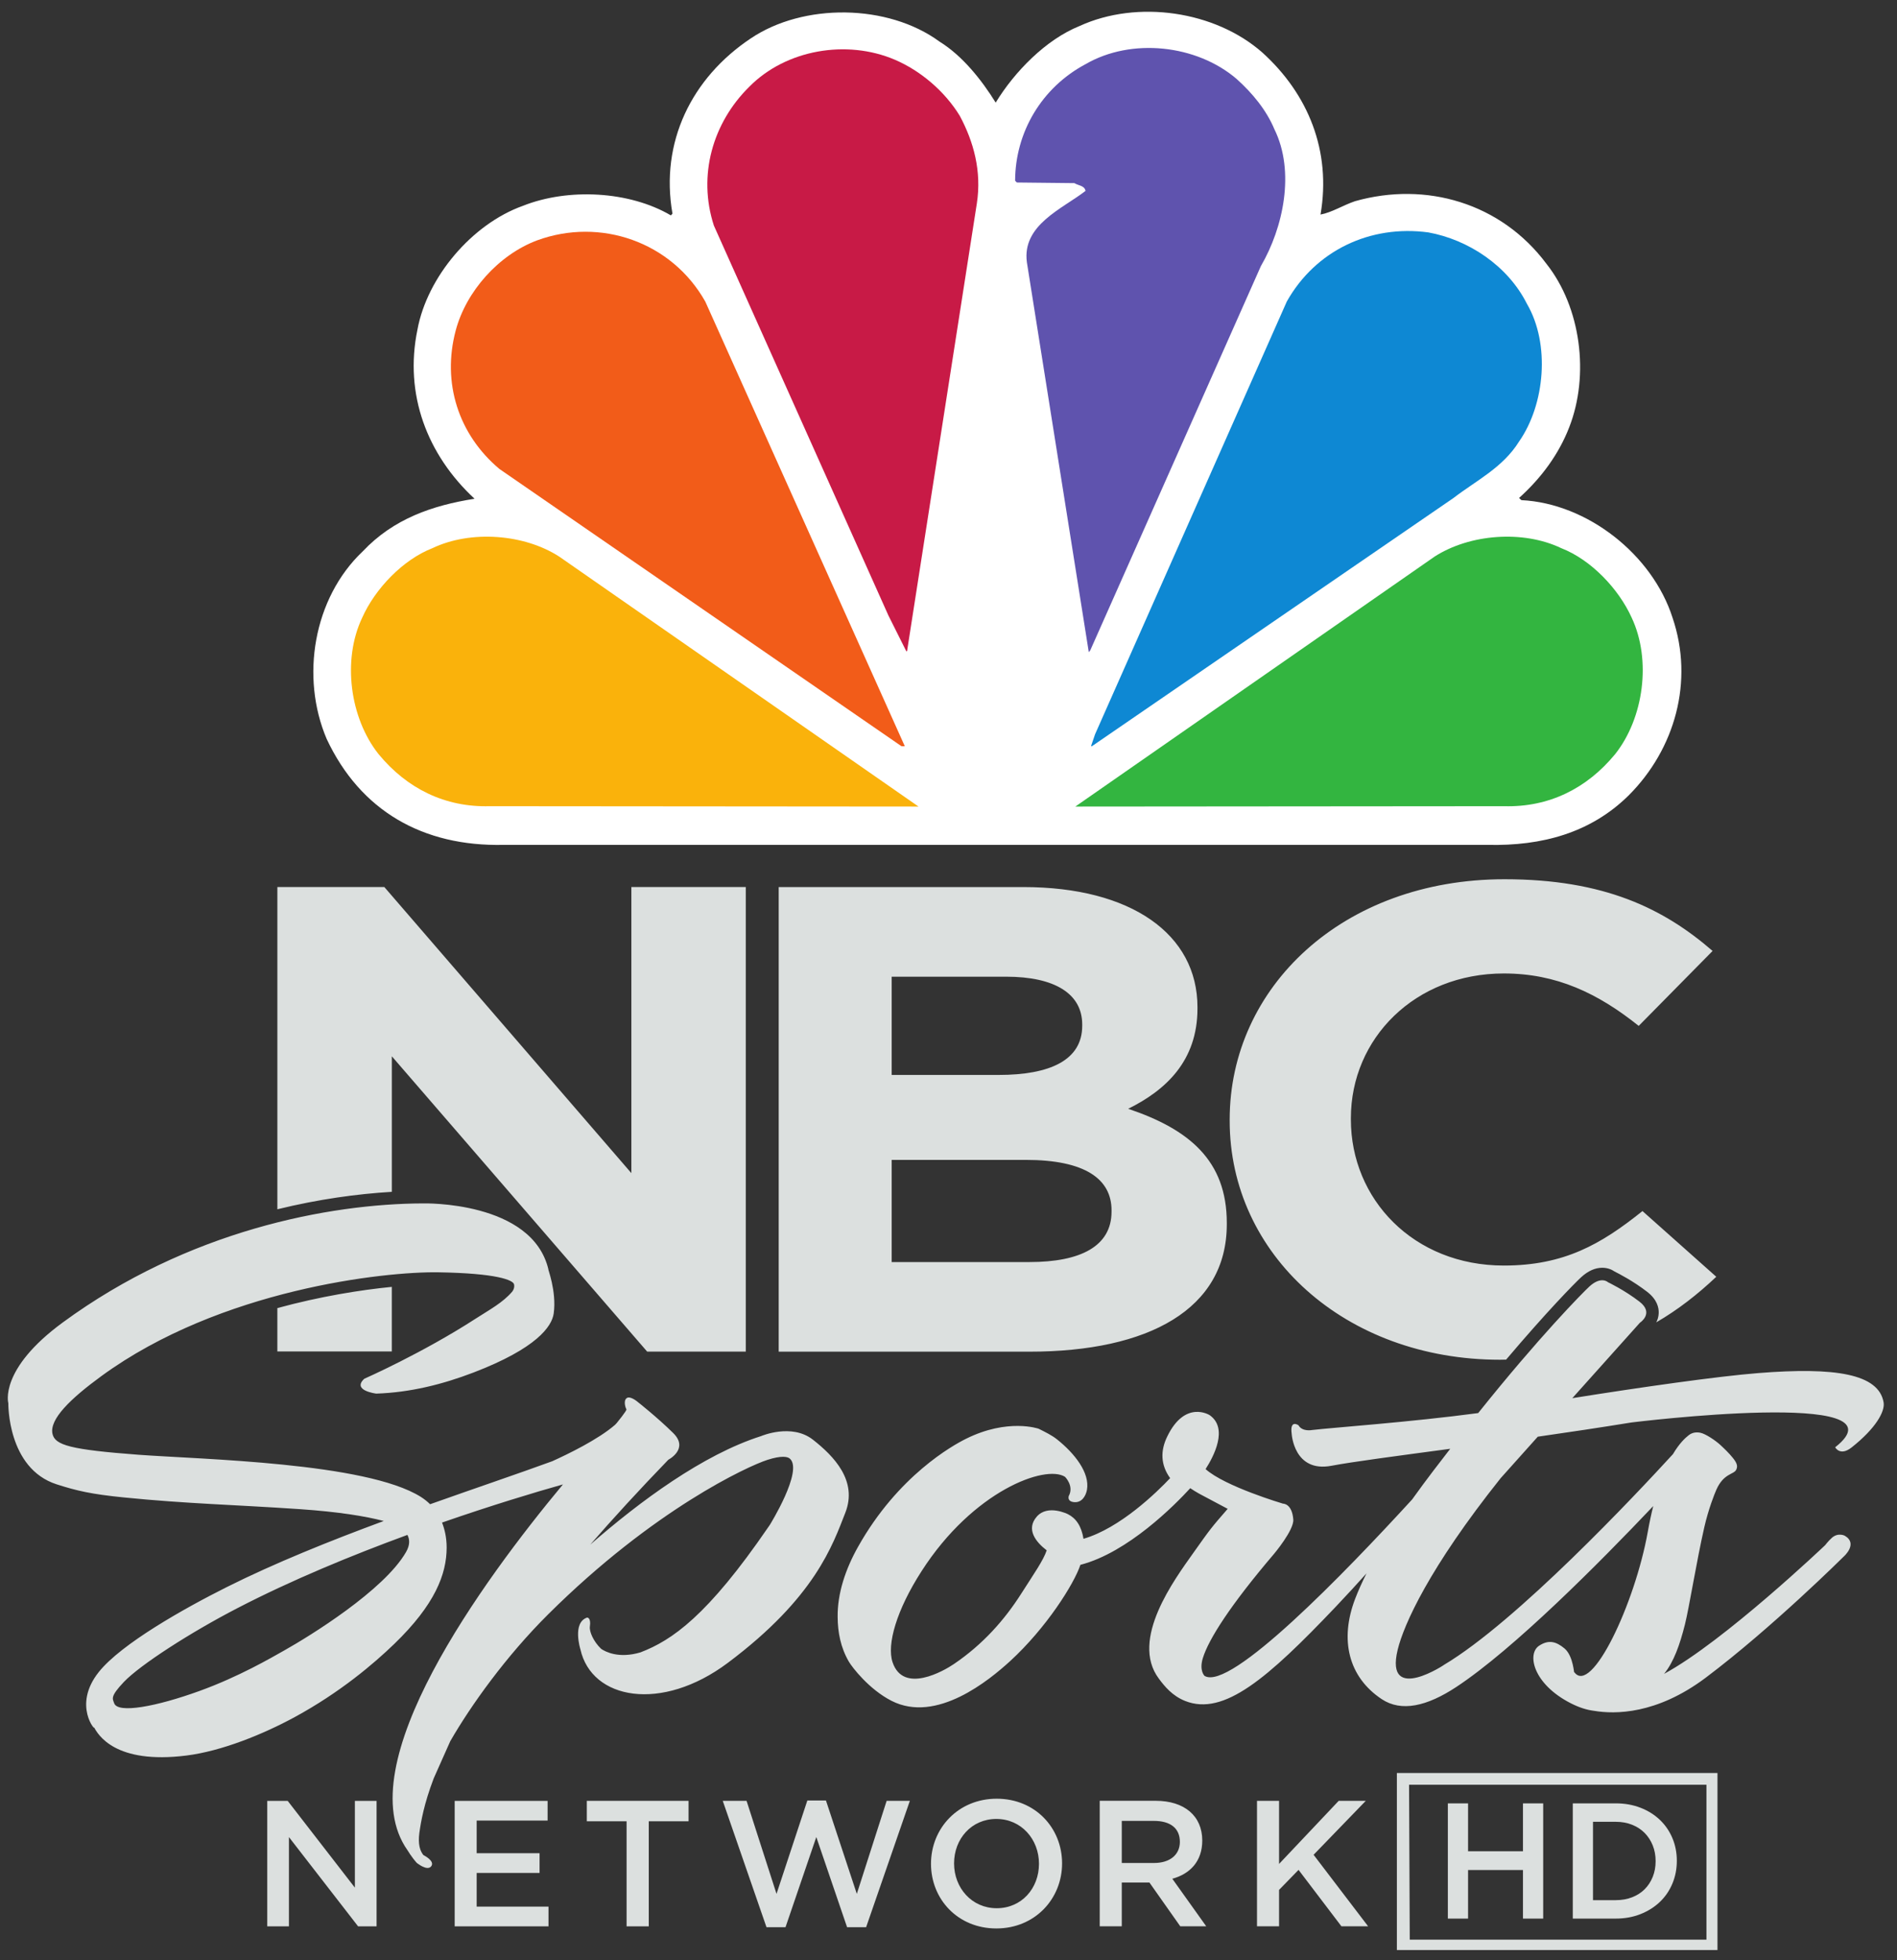 <svg version="1.1" viewBox="0 0 257.64 266.12" xmlns="http://www.w3.org/2000/svg">
 <rect x="0" y="0" width="257.64" height="266.12" fill="#333333" stroke="none"/>
 <defs>
  <clipPath id="a">
   <path d="m542.43 308.32h96.656v98.808h-96.656v-98.808z"/>
  </clipPath>
  <clipPath id="b">
   <path d="m542.43 308.32h96.657v98.808h-96.657v-98.808z"/>
  </clipPath>
  <clipPath id="c">
   <path d="m542.43 308.32h96.656v98.808h-96.656v-98.808z"/>
  </clipPath>
  <clipPath id="d">
   <path d="m542.43 308.32h96.657v98.808h-96.657v-98.808z"/>
  </clipPath>
 </defs>
 <g transform="translate(-264.19,-433.21)">
  <g transform="matrix(2.636,0,0,-2.636,-1164.6,1508)">
   <g clip-path="url(#d)">
    <g transform="translate(628.64,308.43)">
     <path d="m-16.12 0.095h-1.375l-2.21 2.907-1.004-1.031v-1.876h-1.137v6.463h1.137v-3.25l3.073 3.25h1.395l-2.689-2.779zm-11.04 5.43h-1.653v-2.168h1.662c0.817 0 1.331 0.424 1.331 1.087 0 0.712-0.498 1.081-1.34 1.081m1.36-5.428-1.588 2.253h-1.425v-2.253h-1.136v6.463h2.882c1.487 0 2.401-0.785 2.401-2.048 0-1.074-0.636-1.72-1.543-1.967l1.747-2.448zm-9.476 5.528c-1.278 0-2.178-1.024-2.178-2.289 0-1.266 0.915-2.309 2.197-2.309 1.286 0 2.178 1.025 2.178 2.289 0 1.266-0.914 2.309-2.197 2.309m0-5.64c-1.983 0-3.367 1.504-3.367 3.331 0 1.828 1.402 3.351 3.386 3.351 1.986 0 3.368-1.507 3.368-3.331 0-1.83-1.403-3.351-3.387-3.351m-9.738 6.59h0.959l1.59-4.809 1.537 4.791h1.196l-2.254-6.509h-0.98l-1.586 4.645-1.587-4.645h-0.979l-2.254 6.509h1.227l1.543-4.791zm-8.17-6.482h-1.143v5.411h-2.049v1.052h5.242v-1.052h-2.05zm-5.212 5.447h-3.655v-1.679h3.241v-1.017h-3.241v-1.735h3.701v-1.016h-4.834v6.463h4.788zm-9.93 1.016h1.118v-6.463h-0.952l-3.564 4.598v-4.598h-1.117v6.463h1.053l3.462-4.469z" fill="#dce0df"/>
    </g>
   </g>
  </g>
  <g transform="matrix(2.636,0,0,-2.636,-1164.6,1508)">
   <g clip-path="url(#c)">
    <g transform="translate(593.33,402.45)">
     <path d="m0 0c0.969 1.59 2.584 3.245 4.316 3.943 2.978 1.367 6.989 0.786 9.428-1.368 2.359-2.137 3.556-5.063 2.993-8.34 0.584 0.108 1.163 0.482 1.78 0.689 3.647 1.031 7.521-0.088 9.864-3.231 1.771-2.238 2.224-5.72 1.168-8.417-0.528-1.365-1.423-2.596-2.583-3.637l0.119-0.112c3.405-0.168 6.751-2.81 7.789-6.056 1.111-3.271 0.129-6.766-2.267-9.157-1.958-1.927-4.46-2.603-7.256-2.542h-50.701c-4.169-0.091-7.383 1.755-9.119 5.455-1.355 3.183-0.691 7.248 1.857 9.661 1.587 1.681 3.593 2.367 5.762 2.71-2.444 2.266-3.632 5.381-2.942 8.711 0.498 2.701 2.799 5.435 5.437 6.377 2.333 0.925 5.485 0.763 7.62-0.494l0.082 0.09c-0.646 3.678 0.988 6.991 4.028 9.021 2.715 1.834 7.066 1.793 9.732-0.161 1.191-0.736 2.179-1.989 2.893-3.142" fill="#fff"/>
    </g>
   </g>
  </g>
  <g transform="matrix(2.636,0,0,-2.636,-1164.6,1508)">
   <g clip-path="url(#b)">
    <g transform="translate(607.69,401.08)">
     <path d="m0 0c1.078-2.192 0.456-5.074-0.695-7.047l-8.796-19.801-0.072-0.084-3.19 20.081c-0.256 1.921 1.816 2.744 3.023 3.675-0.054 0.283-0.376 0.27-0.575 0.4l-2.966 0.032-0.088 0.094c9e-3 2.486 1.361 4.793 3.629 6 2.372 1.376 5.721 1.002 7.777-0.755 0.835-0.749 1.544-1.618 1.953-2.595" fill="#5f53ae"/>
    </g>
    <g transform="translate(591.48,401.77)">
     <path d="m0 0c0.712-1.329 1.136-2.846 0.879-4.515l-3.585-22.99c0.014-0.038-0.013-0.064-0.047-0.075l-0.923 1.844-8.994 20.085c-0.84 2.589-0.058 5.289 1.816 7.139 1.896 1.93 5.032 2.456 7.504 1.403 1.318-0.563 2.566-1.611 3.35-2.891" fill="#c81a46"/>
    </g>
    <g transform="translate(620.7,392.09)">
     <path d="m0 0c1.208-2.063 0.934-5.183-0.406-7.098-0.838-1.346-2.219-2.013-3.368-2.899l-18.633-12.786h-0.051l0.21 0.614 9.877 22.284c1.479 2.63 4.297 3.964 7.291 3.561 2.047-0.371 4.088-1.702 5.08-3.676" fill="#0e88d3"/>
    </g>
    <g transform="translate(578.37,392.2)">
     <path d="m0 0 10.278-22.898h-0.17l-20.719 14.282c-2.11 1.772-2.966 4.435-2.251 7.126 0.534 2.017 2.209 3.901 4.193 4.645 3.259 1.194 6.934-0.073 8.669-3.155" fill="#f25c19"/>
    </g>
    <g transform="translate(626.1,375.92)">
     <path d="m0 0c1.024-2.178 0.62-5.168-0.853-7.024-1.464-1.779-3.424-2.744-5.721-2.682l-22.091-0.018 18.507 12.872c1.812 1.166 4.557 1.378 6.527 0.436 1.528-0.592 2.957-2.089 3.631-3.584" fill="#33b540"/>
    </g>
   </g>
  </g>
  <g transform="matrix(2.636,0,0,-2.636,-1164.6,1508)">
   <g clip-path="url(#a)">
    <g transform="translate(560.69,375.92)">
     <path d="m0 0c-1.036-2.178-0.632-5.168 0.844-7.024 1.467-1.779 3.427-2.744 5.723-2.682l22.097-0.018-18.51 12.872c-1.806 1.166-4.557 1.378-6.533 0.436-1.522-0.592-2.956-2.089-3.621-3.584" fill="#fab20b"/>
    </g>
    <g transform="translate(639.08,335.5)">
     <path d="m0 0c-0.248 1.484-2.504 1.834-6.461 1.518-2.089-0.166-6.037-0.726-9.579-1.292l3.481 3.884s0.757 0.487-0.021 1.087c-0.777 0.6-1.625 1.002-1.625 1.002s-0.347 0.333-0.954-0.221c-0.355-0.327-2.593-2.596-5.731-6.52-3.495-0.466-7.517-0.75-8.553-0.872 0 0-0.51-0.105-0.708 0.246 0 0-0.454 0.316-0.348-0.442 0 0 0.111-2.012 2.049-1.646 1.099 0.208 3.333 0.5 6.12 0.875-0.472-0.614-1.195-1.534-1.964-2.611-3.476-3.794-9.375-9.892-10.694-9.085 0 0-0.289 0.268-0.087 0.919 0.298 0.969 1.417 2.726 3.666 5.364 0 0 1.036 1.229 0.993 1.772-0.065 0.833-0.531 0.815-0.531 0.815s-2.99 0.884-3.988 1.78c0.419 0.65 1.183 2.101 0.207 2.78 0 0-1.257 0.798-2.178-1.094-0.372-0.755-0.339-1.482 0.145-2.152-0.684-0.725-2.578-2.577-4.464-3.124-0.107 0.658-0.386 1.059-0.805 1.269 0 0-1.039 0.523-1.603-0.128-0.561-0.648-0.064-1.295 0.512-1.736-0.171-0.514-0.646-1.187-1.311-2.229-0.85-1.336-1.958-2.601-3.47-3.626-0.513-0.35-2.611-1.562-3.162 0.097-0.301 0.913 0.203 2.679 1.496 4.686 2.662 4.145 6.384 5.503 7.392 4.858 0 0 0.473-0.468 0.193-0.985 0 0-0.107-0.284 0.274-0.318 0.385-0.037 0.598 0.297 0.662 0.632 0.158 0.877-0.637 1.881-1.543 2.601-0.272 0.216-0.585 0.366-0.945 0.547 0 0-1.583 0.558-3.745-0.518-0.664-0.328-3.499-1.89-5.56-5.561-0.654-1.162-1.066-2.407-1.052-3.612 5e-3 -0.794 0.154-1.578 0.579-2.307 0.163-0.278 1.029-1.417 2.193-2.013 2.323-1.19 5.049 1.072 6.111 2.04 1.868 1.711 3.297 3.977 3.625 4.962 2.448 0.633 4.87 3.086 5.66 3.948 0.144-0.096 0.29-0.191 0.458-0.283l1.47-0.781c-0.862-0.992-0.867-0.996-1.781-2.285-0.94-1.329-3.274-4.451-1.765-6.461 0.295-0.399 0.697-0.889 1.357-1.15 1.993-0.789 4.252 1.17 7.747 4.843 0.553 0.582 1.086 1.162 1.594 1.729-0.218-0.436-0.418-0.874-0.583-1.305-0.815-2.125-0.342-4.038 1.368-5.173 1.014-0.673 2.332-0.366 3.837 0.624 2.974 1.962 7.364 6.381 10.152 9.32-0.101-0.403-0.196-0.845-0.284-1.34-0.662-3.687-2.9-8.429-3.783-7.214-0.016-0.178-0.028 0.82-0.507 1.223-0.437 0.363-0.819 0.459-1.307 0.139-0.634-0.417-0.319-1.967 1.629-2.962 0.446-0.228 0.844-0.349 1.21-0.392 1.06-0.179 3.206-0.196 5.735 1.699 3.424 2.572 7.132 6.258 7.132 6.258s0.743 0.657 0.04 1.063c0 0-0.341 0.178-0.663-0.11-0.185-0.166-0.35-0.383-0.35-0.383 0.05 0.05-5.193-4.947-8.294-6.622 0.5 0.614 0.813 1.501 1.076 2.55 0.22 0.881 0.598 3.258 0.996 5 0.217 0.948 0.523 1.709 0.622 1.934 0.377 0.85 0.9 0.778 1.021 1.026 0.087 0.175 0.054 0.334-0.171 0.611-0.188 0.236-0.44 0.479-0.647 0.67-0.246 0.227-0.761 0.576-1.034 0.628-0.188 0.036-0.403 0.022-0.593-0.128-0.173-0.135-0.475-0.405-0.814-0.976-1.879-2.05-8.04-8.623-11.811-10.861 0.201 0.121-3.062-2.085-2.372 0.784 0.317 1.306 1.627 4.228 5.307 8.84l1.913 2.136c1.571 0.225 3.205 0.47 4.835 0.734 0 0 14.381 1.783 10.487-1.279 0 0 0.25-0.482 0.851-6e-3 1.252 0.991 1.719 1.853 1.646 2.31m-76.13-7.7c-1.132-1.974-4.98-4.341-6.263-5.061-0.71-0.401-2.35-1.358-4.371-2.091-2.229-0.808-4.219-1.179-4.404-0.633-0.077 0.229-0.226 0.329 0.498 1.093 0.851 0.89 3.446 2.558 5.843 3.798 2.789 1.446 5.898 2.725 8.768 3.777 0.119-0.225 0.142-0.512-0.071-0.883m20.956 5.793c-1.097 0.851-2.659 0.18-2.659 0.18-3.003-0.957-6.242-3.353-8.807-5.592 1.176 1.35 2.507 2.804 4.025 4.374 0 0 1.081 0.556 0.25 1.375-0.829 0.817-1.815 1.591-1.815 1.591s-0.395 0.347-0.583 0.205c-0.187-0.142-0.048-0.523-0.012-0.578 0.033-0.052-0.494-0.697-0.494-0.697s-0.036-0.038-0.087-0.094c-0.87-0.759-2.443-1.519-3.242-1.88-1.723-0.63-3.923-1.372-6.292-2.214-0.136 0.134-0.294 0.263-0.484 0.383-2.83 1.771-11.292 1.925-14.541 2.165-3.509 0.264-4.299 0.493-4.43 1.074-0.17 0.755 0.936 1.823 2.521 2.979 6.139 4.478 14.614 5.389 17.358 5.343 3.012-0.047 3.856-0.4 3.902-0.621 0.047-0.212-0.097-0.376-0.097-0.376-0.485-0.566-1.151-0.92-1.869-1.382-2.757-1.785-5.752-3.104-5.752-3.104-0.655-0.61 0.617-0.764 0.617-0.764 1.749 0.057 3.427 0.479 5.004 1.083 3.263 1.249 4.047 2.375 4.14 3.046 0.161 1.158-0.335 2.369-0.272 2.263-0.836 3.547-6.456 3.404-6.456 3.404-4.852-0.017-12.116-1.4-18.566-6.131-3.306-2.423-2.806-4.159-2.806-4.159s-0.058-3.363 2.494-4.18c1.031-0.331 1.782-0.506 3.464-0.674 3.264-0.327 5.68-0.373 9.063-0.603 1.994-0.137 3.377-0.363 4.322-0.61-2.767-1.022-5.617-2.166-8.102-3.411-2.169-1.087-5.417-2.91-6.58-4.367-1.392-1.745-0.092-3.132-0.254-2.83 0.206-0.384 1.074-1.94 4.783-1.47 1.812 0.231 3.927 1.089 5.565 1.978 2.344 1.274 4.081 2.756 5.13 3.769 2.101 2.029 2.696 3.594 2.699 4.958 0 0.526-0.105 0.956-0.238 1.292 2.533 0.879 4.755 1.551 6.23 1.965-4.131-4.965-11.1-14.473-8.009-18.841 0 0 0.201-0.34 0.472-0.647 0 0 0.547-0.453 0.752-0.176 0.205 0.276-0.404 0.573-0.404 0.573-0.177 0.216-0.288 0.562-0.209 1.145 0.081 0.581 0.238 1.491 0.74 2.809l0.852 1.912c-2e-3 -2e-3 -3e-3 -5e-3 -5e-3 -8e-3 3e-3 8e-3 7e-3 0.014 0.011 0.021l-6e-3 -0.013c1.06 1.839 2.869 4.374 5.051 6.541 5.44 5.403 10.296 7.629 11.29 7.948 0.723 0.231 1.04 0.17 1.159 0.06 0.695-0.623-1.035-3.408-1.035-3.408-0.03-0.045-0.058-0.085-0.088-0.127-3.119-4.551-4.947-5.816-6.579-6.44-1.13-0.335-1.817 0.04-2.025 0.182-0.396 0.377-0.616 0.894-0.58 1.146 0.07 0.479-0.144 0.465-0.144 0.465-0.777-0.264-0.344-1.635-0.344-1.635 0.577-2.594 4.178-3.256 7.592-0.7 4.515 3.379 5.41 6.088 6.057 7.733 0.645 1.645-0.583 2.913-1.677 3.77m35.724 4.117c2.066 2.44 3.512 3.918 3.863 4.241 0.356 0.327 0.721 0.49 1.09 0.49 0.293 0 0.508-0.106 0.63-0.191 0.217-0.108 0.97-0.496 1.68-1.045 0.517-0.397 0.611-0.821 0.598-1.107-7e-3 -0.179-0.057-0.334-0.125-0.468 1.117 0.647 2.125 1.435 3.092 2.347l-3.803 3.384c-2.134-1.71-4.038-2.806-7.143-2.806-4.657 0-7.881 3.42-7.881 7.522v0.068c0 4.105 3.299 7.453 7.881 7.453 2.719 0 4.855-1.026 6.949-2.7l3.807 3.86c-2.525 2.189-5.593 3.693-10.719 3.693-8.343 0-14.162-5.569-14.162-12.374v-0.068c0-6.872 5.936-12.305 13.93-12.305 0.108 0 0.207 5e-3 0.313 6e-3m-45.07 24.34v-14.735l-12.728 14.735h-5.511v-16.597c2.134 0.524 4.138 0.794 5.898 0.899v6.98l13.155-15.209h5.081v23.927zm-18.24-23.92h5.898v3.327c-1.617-0.159-3.684-0.488-5.898-1.093zm42.98 7.27c0 1.607-1.357 2.597-4.421 2.597h-6.907v-5.262h7.1c2.639 0 4.228 0.818 4.228 2.597zm-1.511 9.57c0 1.575-1.399 2.462-3.92 2.462h-5.897v-5.06h5.507c2.64 0 4.31 0.754 4.31 2.533zm-2.717-16.85h-12.921v23.928h12.61c5.55 0 8.966-2.427 8.966-6.187v-0.069c0-2.7-1.632-4.204-3.569-5.163 3.141-1.058 5.08-2.664 5.08-5.877v-0.071c0-4.374-4.034-6.561-10.166-6.561" fill="#dce0df"/>
    </g>
   </g>
  </g>
  <g transform="matrix(.893 0 0 .894 302.46 459.25)" fill="#231f20">
   <path d="m212.17 253.45c-2e-5 -1.233-0.225-2.383-0.675-3.45-0.45-1.067-1.087-1.992-1.912-2.775-0.825-0.783-1.808-1.396-2.95-1.837-1.142-0.442-2.396-0.663-3.762-0.663h-6.525v17.5h6.525c1.367 0 2.621-0.225 3.762-0.675s2.125-1.067 2.95-1.85c0.825-0.784 1.462-1.713 1.912-2.788 0.45-1.075 0.675-2.229 0.675-3.463zm-3.225 0.05c-1e-5 0.867-0.146 1.663-0.438 2.388-0.292 0.725-0.7 1.35-1.225 1.875-0.525 0.525-1.162 0.933-1.912 1.225-0.75 0.292-1.583 0.438-2.5 0.438h-3.45v-11.9h3.45c0.917 2e-5 1.75 0.15 2.5 0.45 0.75 0.3 1.387 0.717 1.912 1.25 0.525 0.533 0.933 1.163 1.225 1.887 0.292 0.725 0.438 1.521 0.438 2.388zm-20.175 1.35v7.375h3.075v-17.5h-3.075v7.275h-8.35v-7.275h-3.075v17.5h3.075v-7.375zm-19.178-14.733v26.882h48.761v-26.882zm1.854 1.783h45.228v23.526h-45.123l-0.105-23.526z" fill="#dce0df"/>
  </g>
 </g>
</svg>
